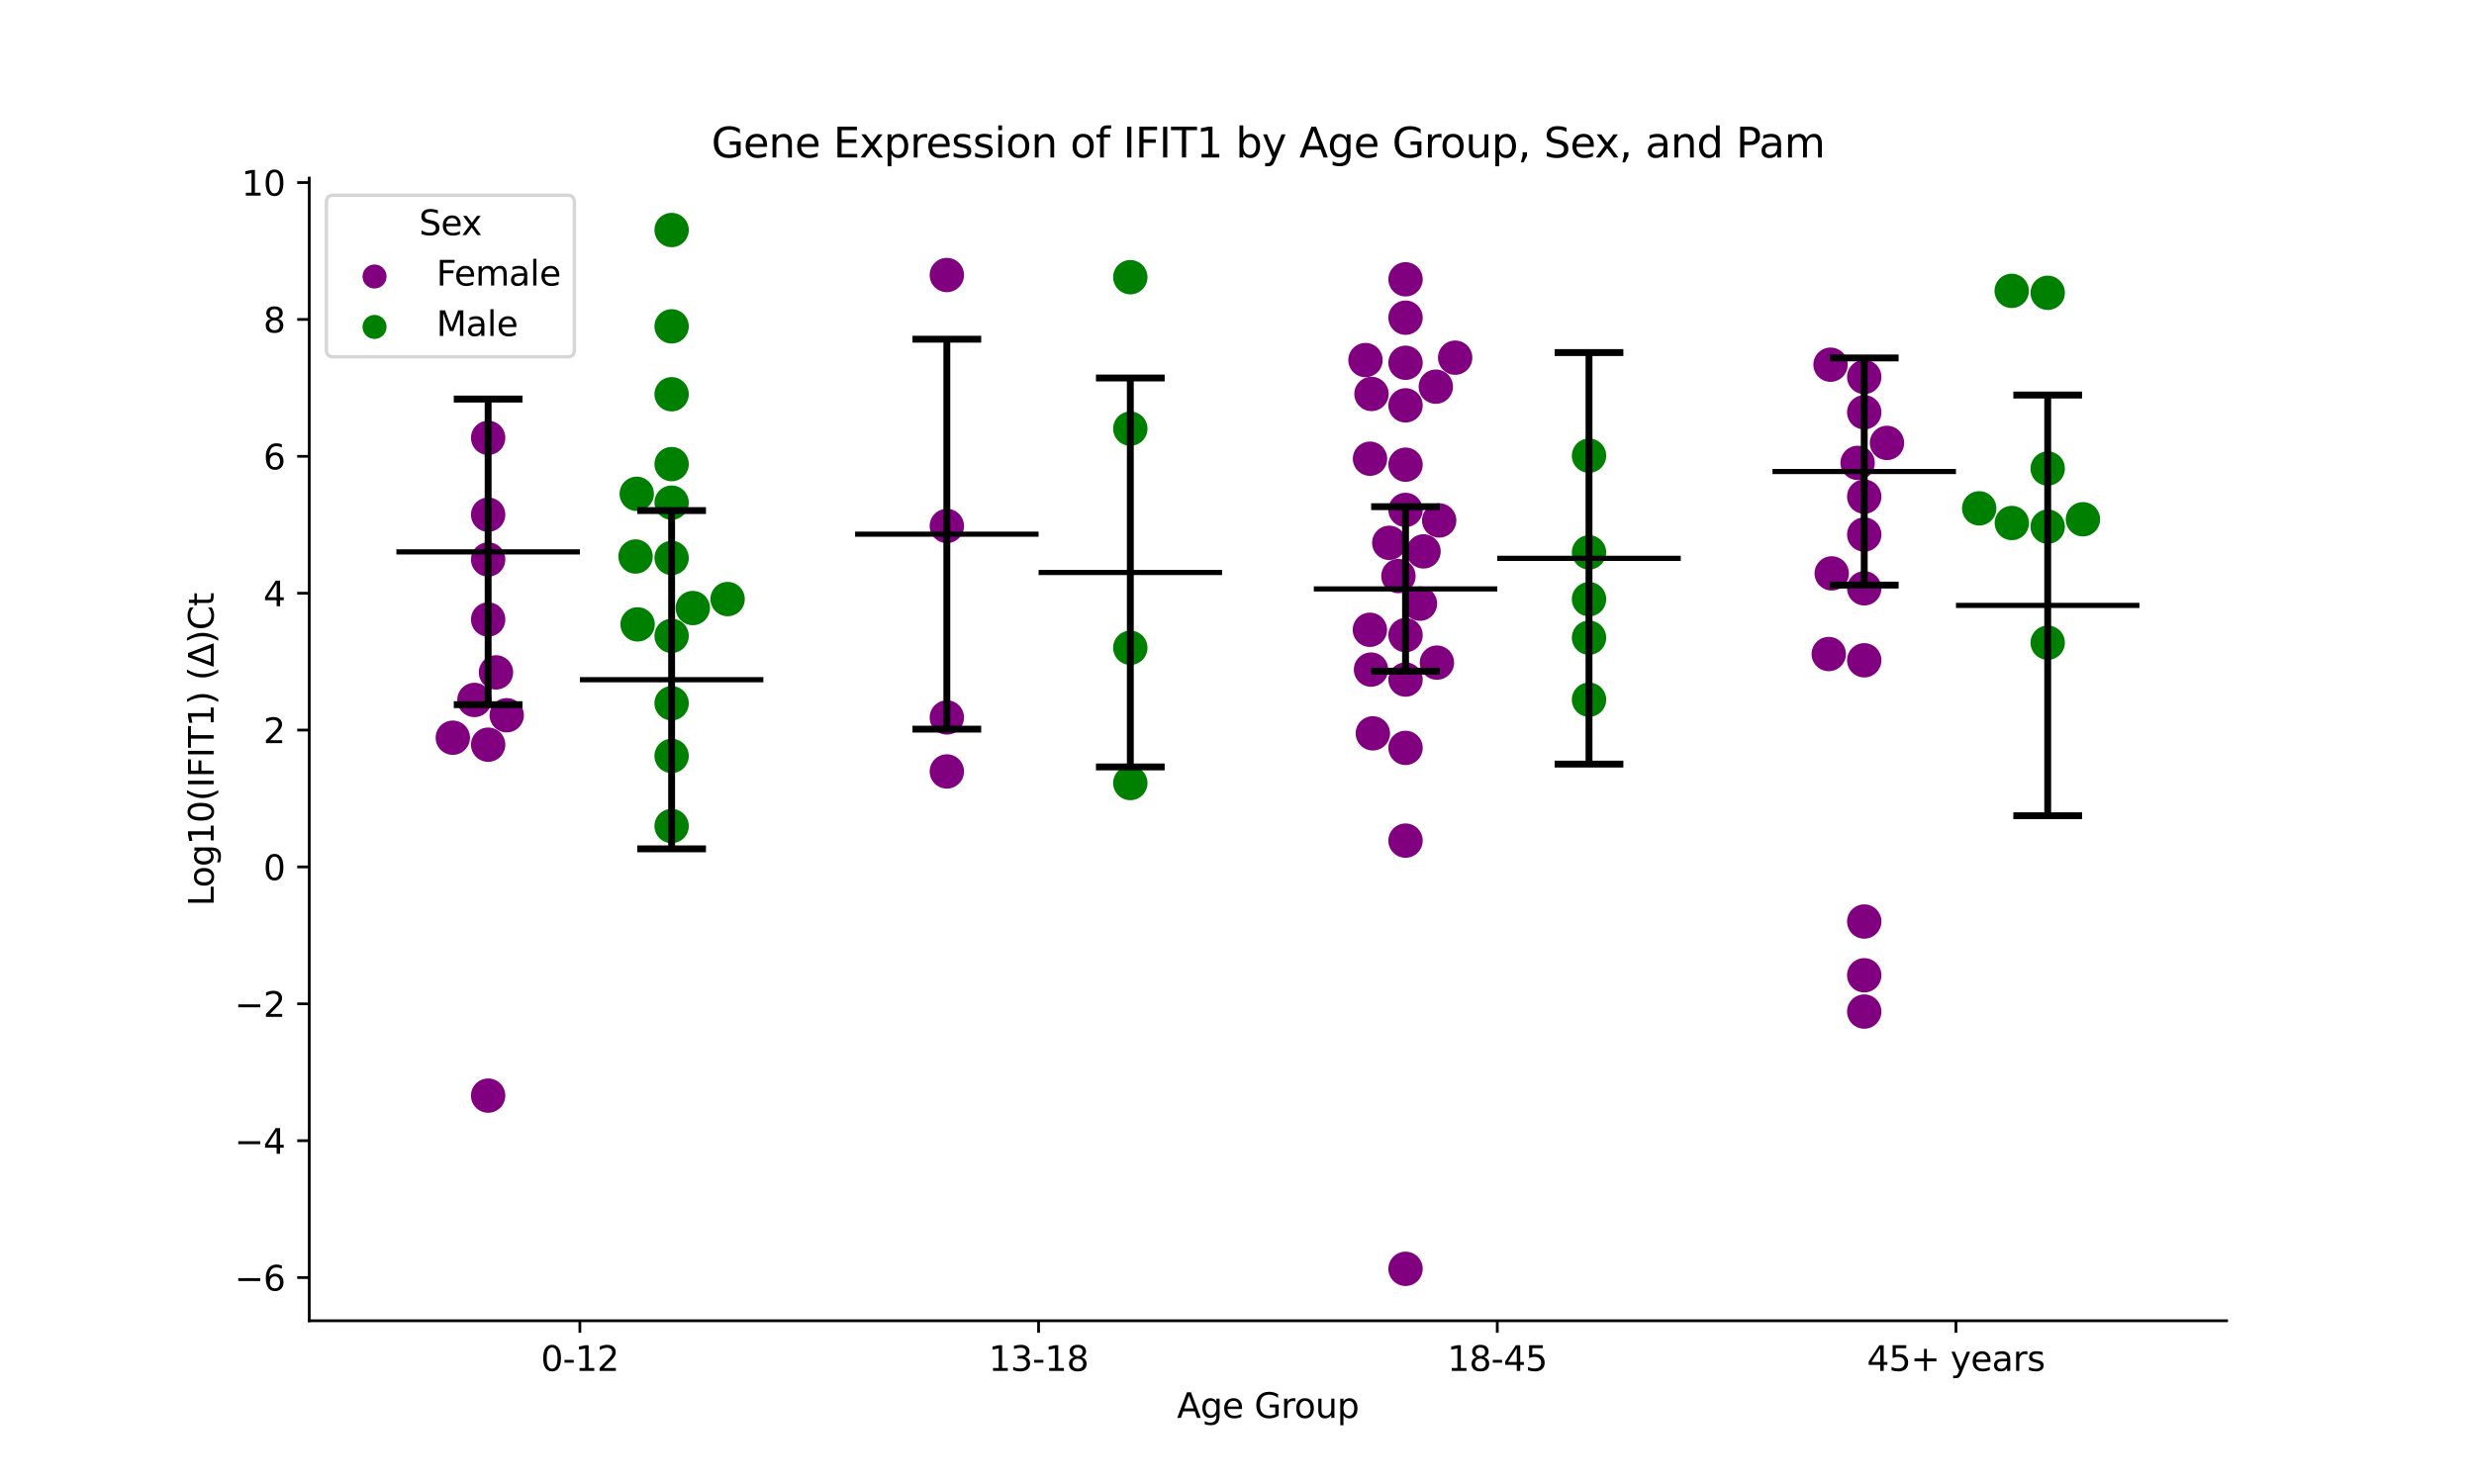<?xml version="1.0" encoding="utf-8" standalone="no"?>
<!DOCTYPE svg PUBLIC "-//W3C//DTD SVG 1.1//EN"
  "http://www.w3.org/Graphics/SVG/1.1/DTD/svg11.dtd">
<svg xmlns:xlink="http://www.w3.org/1999/xlink" width="720pt" height="432pt" viewBox="0 0 720 432" xmlns="http://www.w3.org/2000/svg" version="1.1">
 <defs>
  <style type="text/css">*{stroke-linejoin: round; stroke-linecap: butt}</style>
 </defs>
 <g id="figure_1">
  <g id="patch_1">
   <path d="M 0 432 
L 720 432 
L 720 0 
L 0 0 
z
" style="fill: #ffffff"/>
  </g>
  <g id="axes_1">
   <g id="patch_2">
    <path d="M 90 384.48 
L 648 384.48 
L 648 51.84 
L 90 51.84 
z
" style="fill: #ffffff"/>
   </g>
   <g id="PathCollection_1">
    <defs>
     <path id="C0_0_d82f62aef6" d="M 0 5 
C 1.326 5 2.598 4.473 3.536 3.536 
C 4.473 2.598 5 1.326 5 -0 
C 5 -1.326 4.473 -2.598 3.536 -3.536 
C 2.598 -4.473 1.326 -5 0 -5 
C -1.326 -5 -2.598 -4.473 -3.536 -3.536 
C -4.473 -2.598 -5 -1.326 -5 0 
C -5 1.326 -4.473 2.598 -3.536 3.536 
C -2.598 4.473 -1.326 5 0 5 
z
"/>
    </defs>
    <g clip-path="url(#pa6a9f72891)">
     <use xlink:href="#C0_0_d82f62aef6" x="142.062" y="127.456" style="fill: #800080"/>
    </g>
    <g clip-path="url(#pa6a9f72891)">
     <use xlink:href="#C0_0_d82f62aef6" x="131.781" y="214.752" style="fill: #800080"/>
    </g>
    <g clip-path="url(#pa6a9f72891)">
     <use xlink:href="#C0_0_d82f62aef6" x="142.062" y="180.332" style="fill: #800080"/>
    </g>
    <g clip-path="url(#pa6a9f72891)">
     <use xlink:href="#C0_0_d82f62aef6" x="142.062" y="318.943" style="fill: #800080"/>
    </g>
    <g clip-path="url(#pa6a9f72891)">
     <use xlink:href="#C0_0_d82f62aef6" x="144.337" y="195.734" style="fill: #800080"/>
    </g>
    <g clip-path="url(#pa6a9f72891)">
     <use xlink:href="#C0_0_d82f62aef6" x="147.472" y="208.213" style="fill: #800080"/>
    </g>
    <g clip-path="url(#pa6a9f72891)">
     <use xlink:href="#C0_0_d82f62aef6" x="142.062" y="162.865" style="fill: #800080"/>
    </g>
    <g clip-path="url(#pa6a9f72891)">
     <use xlink:href="#C0_0_d82f62aef6" x="138.071" y="203.758" style="fill: #800080"/>
    </g>
    <g clip-path="url(#pa6a9f72891)">
     <use xlink:href="#C0_0_d82f62aef6" x="142.062" y="149.825" style="fill: #800080"/>
    </g>
    <g clip-path="url(#pa6a9f72891)">
     <use xlink:href="#C0_0_d82f62aef6" x="142.062" y="216.784" style="fill: #800080"/>
    </g>
   </g>
   <g id="PathCollection_2">
    <defs>
     <path id="C1_0_85ef6a4a26" d="M 0 5 
C 1.326 5 2.598 4.473 3.536 3.536 
C 4.473 2.598 5 1.326 5 -0 
C 5 -1.326 4.473 -2.598 3.536 -3.536 
C 2.598 -4.473 1.326 -5 0 -5 
C -1.326 -5 -2.598 -4.473 -3.536 -3.536 
C -4.473 -2.598 -5 -1.326 -5 0 
C -5 1.326 -4.473 2.598 -3.536 3.536 
C -2.598 4.473 -1.326 5 0 5 
z
"/>
    </defs>
    <g clip-path="url(#pa6a9f72891)">
     <use xlink:href="#C1_0_85ef6a4a26" x="195.459" y="66.96" style="fill: #008000"/>
    </g>
    <g clip-path="url(#pa6a9f72891)">
     <use xlink:href="#C1_0_85ef6a4a26" x="201.624" y="177.006" style="fill: #008000"/>
    </g>
    <g clip-path="url(#pa6a9f72891)">
     <use xlink:href="#C1_0_85ef6a4a26" x="195.459" y="114.768" style="fill: #008000"/>
    </g>
    <g clip-path="url(#pa6a9f72891)">
     <use xlink:href="#C1_0_85ef6a4a26" x="185.311" y="143.754" style="fill: #008000"/>
    </g>
    <g clip-path="url(#pa6a9f72891)">
     <use xlink:href="#C1_0_85ef6a4a26" x="195.459" y="185.101" style="fill: #008000"/>
    </g>
    <g clip-path="url(#pa6a9f72891)">
     <use xlink:href="#C1_0_85ef6a4a26" x="184.968" y="162.005" style="fill: #008000"/>
    </g>
    <g clip-path="url(#pa6a9f72891)">
     <use xlink:href="#C1_0_85ef6a4a26" x="195.459" y="135.103" style="fill: #008000"/>
    </g>
    <g clip-path="url(#pa6a9f72891)">
     <use xlink:href="#C1_0_85ef6a4a26" x="195.459" y="162.419" style="fill: #008000"/>
    </g>
    <g clip-path="url(#pa6a9f72891)">
     <use xlink:href="#C1_0_85ef6a4a26" x="195.459" y="146.321" style="fill: #008000"/>
    </g>
    <g clip-path="url(#pa6a9f72891)">
     <use xlink:href="#C1_0_85ef6a4a26" x="195.459" y="204.717" style="fill: #008000"/>
    </g>
    <g clip-path="url(#pa6a9f72891)">
     <use xlink:href="#C1_0_85ef6a4a26" x="211.758" y="174.391" style="fill: #008000"/>
    </g>
    <g clip-path="url(#pa6a9f72891)">
     <use xlink:href="#C1_0_85ef6a4a26" x="195.459" y="240.46" style="fill: #008000"/>
    </g>
    <g clip-path="url(#pa6a9f72891)">
     <use xlink:href="#C1_0_85ef6a4a26" x="185.563" y="181.76" style="fill: #008000"/>
    </g>
    <g clip-path="url(#pa6a9f72891)">
     <use xlink:href="#C1_0_85ef6a4a26" x="195.459" y="220.057" style="fill: #008000"/>
    </g>
    <g clip-path="url(#pa6a9f72891)">
     <use xlink:href="#C1_0_85ef6a4a26" x="195.459" y="95.001" style="fill: #008000"/>
    </g>
   </g>
   <g id="PathCollection_3">
    <defs>
     <path id="C2_0_a11e24d578" d="M 0 5 
C 1.326 5 2.598 4.473 3.536 3.536 
C 4.473 2.598 5 1.326 5 -0 
C 5 -1.326 4.473 -2.598 3.536 -3.536 
C 2.598 -4.473 1.326 -5 0 -5 
C -1.326 -5 -2.598 -4.473 -3.536 -3.536 
C -4.473 -2.598 -5 -1.326 -5 0 
C -5 1.326 -4.473 2.598 -3.536 3.536 
C -2.598 4.473 -1.326 5 0 5 
z
"/>
    </defs>
    <g clip-path="url(#pa6a9f72891)">
     <use xlink:href="#C2_0_a11e24d578" x="275.555" y="208.856" style="fill: #800080"/>
    </g>
    <g clip-path="url(#pa6a9f72891)">
     <use xlink:href="#C2_0_a11e24d578" x="275.555" y="153.112" style="fill: #800080"/>
    </g>
    <g clip-path="url(#pa6a9f72891)">
     <use xlink:href="#C2_0_a11e24d578" x="275.555" y="80.06" style="fill: #800080"/>
    </g>
    <g clip-path="url(#pa6a9f72891)">
     <use xlink:href="#C2_0_a11e24d578" x="275.555" y="224.577" style="fill: #800080"/>
    </g>
   </g>
   <g id="PathCollection_4">
    <defs>
     <path id="C3_0_d2cf5f87f7" d="M 0 5 
C 1.326 5 2.598 4.473 3.536 3.536 
C 4.473 2.598 5 1.326 5 -0 
C 5 -1.326 4.473 -2.598 3.536 -3.536 
C 2.598 -4.473 1.326 -5 0 -5 
C -1.326 -5 -2.598 -4.473 -3.536 -3.536 
C -4.473 -2.598 -5 -1.326 -5 0 
C -5 1.326 -4.473 2.598 -3.536 3.536 
C -2.598 4.473 -1.326 5 0 5 
z
"/>
    </defs>
    <g clip-path="url(#pa6a9f72891)">
     <use xlink:href="#C3_0_d2cf5f87f7" x="328.952" y="188.569" style="fill: #008000"/>
    </g>
    <g clip-path="url(#pa6a9f72891)">
     <use xlink:href="#C3_0_d2cf5f87f7" x="328.952" y="227.95" style="fill: #008000"/>
    </g>
    <g clip-path="url(#pa6a9f72891)">
     <use xlink:href="#C3_0_d2cf5f87f7" x="328.952" y="80.693" style="fill: #008000"/>
    </g>
    <g clip-path="url(#pa6a9f72891)">
     <use xlink:href="#C3_0_d2cf5f87f7" x="328.952" y="124.786" style="fill: #008000"/>
    </g>
   </g>
   <g id="PathCollection_5">
    <defs>
     <path id="C4_0_18b1852be4" d="M 0 5 
C 1.326 5 2.598 4.473 3.536 3.536 
C 4.473 2.598 5 1.326 5 -0 
C 5 -1.326 4.473 -2.598 3.536 -3.536 
C 2.598 -4.473 1.326 -5 0 -5 
C -1.326 -5 -2.598 -4.473 -3.536 -3.536 
C -4.473 -2.598 -5 -1.326 -5 0 
C -5 1.326 -4.473 2.598 -3.536 3.536 
C -2.598 4.473 -1.326 5 0 5 
z
"/>
    </defs>
    <g clip-path="url(#pa6a9f72891)">
     <use xlink:href="#C4_0_18b1852be4" x="399.143" y="114.681" style="fill: #800080"/>
    </g>
    <g clip-path="url(#pa6a9f72891)">
     <use xlink:href="#C4_0_18b1852be4" x="409.048" y="148.444" style="fill: #800080"/>
    </g>
    <g clip-path="url(#pa6a9f72891)">
     <use xlink:href="#C4_0_18b1852be4" x="398.675" y="183.334" style="fill: #800080"/>
    </g>
    <g clip-path="url(#pa6a9f72891)">
     <use xlink:href="#C4_0_18b1852be4" x="417.861" y="112.565" style="fill: #800080"/>
    </g>
    <g clip-path="url(#pa6a9f72891)">
     <use xlink:href="#C4_0_18b1852be4" x="423.49" y="104.124" style="fill: #800080"/>
    </g>
    <g clip-path="url(#pa6a9f72891)">
     <use xlink:href="#C4_0_18b1852be4" x="398.709" y="133.532" style="fill: #800080"/>
    </g>
    <g clip-path="url(#pa6a9f72891)">
     <use xlink:href="#C4_0_18b1852be4" x="406.979" y="167.695" style="fill: #800080"/>
    </g>
    <g clip-path="url(#pa6a9f72891)">
     <use xlink:href="#C4_0_18b1852be4" x="397.388" y="104.821" style="fill: #800080"/>
    </g>
    <g clip-path="url(#pa6a9f72891)">
     <use xlink:href="#C4_0_18b1852be4" x="409.048" y="81.308" style="fill: #800080"/>
    </g>
    <g clip-path="url(#pa6a9f72891)">
     <use xlink:href="#C4_0_18b1852be4" x="409.048" y="197.825" style="fill: #800080"/>
    </g>
    <g clip-path="url(#pa6a9f72891)">
     <use xlink:href="#C4_0_18b1852be4" x="399.532" y="213.485" style="fill: #800080"/>
    </g>
    <g clip-path="url(#pa6a9f72891)">
     <use xlink:href="#C4_0_18b1852be4" x="414.286" y="160.514" style="fill: #800080"/>
    </g>
    <g clip-path="url(#pa6a9f72891)">
     <use xlink:href="#C4_0_18b1852be4" x="409.048" y="118.001" style="fill: #800080"/>
    </g>
    <g clip-path="url(#pa6a9f72891)">
     <use xlink:href="#C4_0_18b1852be4" x="409.048" y="217.713" style="fill: #800080"/>
    </g>
    <g clip-path="url(#pa6a9f72891)">
     <use xlink:href="#C4_0_18b1852be4" x="409.048" y="184.888" style="fill: #800080"/>
    </g>
    <g clip-path="url(#pa6a9f72891)">
     <use xlink:href="#C4_0_18b1852be4" x="418.839" y="151.503" style="fill: #800080"/>
    </g>
    <g clip-path="url(#pa6a9f72891)">
     <use xlink:href="#C4_0_18b1852be4" x="413.243" y="175.721" style="fill: #800080"/>
    </g>
    <g clip-path="url(#pa6a9f72891)">
     <use xlink:href="#C4_0_18b1852be4" x="409.048" y="135.276" style="fill: #800080"/>
    </g>
    <g clip-path="url(#pa6a9f72891)">
     <use xlink:href="#C4_0_18b1852be4" x="409.048" y="105.605" style="fill: #800080"/>
    </g>
    <g clip-path="url(#pa6a9f72891)">
     <use xlink:href="#C4_0_18b1852be4" x="404.313" y="158.023" style="fill: #800080"/>
    </g>
    <g clip-path="url(#pa6a9f72891)">
     <use xlink:href="#C4_0_18b1852be4" x="399.001" y="194.921" style="fill: #800080"/>
    </g>
    <g clip-path="url(#pa6a9f72891)">
     <use xlink:href="#C4_0_18b1852be4" x="409.048" y="369.36" style="fill: #800080"/>
    </g>
    <g clip-path="url(#pa6a9f72891)">
     <use xlink:href="#C4_0_18b1852be4" x="418.184" y="192.897" style="fill: #800080"/>
    </g>
    <g clip-path="url(#pa6a9f72891)">
     <use xlink:href="#C4_0_18b1852be4" x="409.048" y="92.481" style="fill: #800080"/>
    </g>
    <g clip-path="url(#pa6a9f72891)">
     <use xlink:href="#C4_0_18b1852be4" x="409.048" y="244.711" style="fill: #800080"/>
    </g>
   </g>
   <g id="PathCollection_6">
    <defs>
     <path id="C5_0_0d46653deb" d="M 0 5 
C 1.326 5 2.598 4.473 3.536 3.536 
C 4.473 2.598 5 1.326 5 -0 
C 5 -1.326 4.473 -2.598 3.536 -3.536 
C 2.598 -4.473 1.326 -5 0 -5 
C -1.326 -5 -2.598 -4.473 -3.536 -3.536 
C -4.473 -2.598 -5 -1.326 -5 0 
C -5 1.326 -4.473 2.598 -3.536 3.536 
C -2.598 4.473 -1.326 5 0 5 
z
"/>
    </defs>
    <g clip-path="url(#pa6a9f72891)">
     <use xlink:href="#C5_0_0d46653deb" x="462.445" y="160.801" style="fill: #008000"/>
    </g>
    <g clip-path="url(#pa6a9f72891)">
     <use xlink:href="#C5_0_0d46653deb" x="462.445" y="203.683" style="fill: #008000"/>
    </g>
    <g clip-path="url(#pa6a9f72891)">
     <use xlink:href="#C5_0_0d46653deb" x="462.445" y="132.653" style="fill: #008000"/>
    </g>
    <g clip-path="url(#pa6a9f72891)">
     <use xlink:href="#C5_0_0d46653deb" x="462.445" y="174.43" style="fill: #008000"/>
    </g>
    <g clip-path="url(#pa6a9f72891)">
     <use xlink:href="#C5_0_0d46653deb" x="462.445" y="185.64" style="fill: #008000"/>
    </g>
   </g>
   <g id="PathCollection_7">
    <defs>
     <path id="C6_0_744514c505" d="M 0 5 
C 1.326 5 2.598 4.473 3.536 3.536 
C 4.473 2.598 5 1.326 5 -0 
C 5 -1.326 4.473 -2.598 3.536 -3.536 
C 2.598 -4.473 1.326 -5 0 -5 
C -1.326 -5 -2.598 -4.473 -3.536 -3.536 
C -4.473 -2.598 -5 -1.326 -5 0 
C -5 1.326 -4.473 2.598 -3.536 3.536 
C -2.598 4.473 -1.326 5 0 5 
z
"/>
    </defs>
    <g clip-path="url(#pa6a9f72891)">
     <use xlink:href="#C6_0_744514c505" x="532.735" y="106.163" style="fill: #800080"/>
    </g>
    <g clip-path="url(#pa6a9f72891)">
     <use xlink:href="#C6_0_744514c505" x="542.541" y="120.021" style="fill: #800080"/>
    </g>
    <g clip-path="url(#pa6a9f72891)">
     <use xlink:href="#C6_0_744514c505" x="533.081" y="166.92" style="fill: #800080"/>
    </g>
    <g clip-path="url(#pa6a9f72891)">
     <use xlink:href="#C6_0_744514c505" x="542.541" y="144.581" style="fill: #800080"/>
    </g>
    <g clip-path="url(#pa6a9f72891)">
     <use xlink:href="#C6_0_744514c505" x="542.541" y="109.738" style="fill: #800080"/>
    </g>
    <g clip-path="url(#pa6a9f72891)">
     <use xlink:href="#C6_0_744514c505" x="540.617" y="134.751" style="fill: #800080"/>
    </g>
    <g clip-path="url(#pa6a9f72891)">
     <use xlink:href="#C6_0_744514c505" x="532.216" y="190.394" style="fill: #800080"/>
    </g>
    <g clip-path="url(#pa6a9f72891)">
     <use xlink:href="#C6_0_744514c505" x="549.16" y="128.936" style="fill: #800080"/>
    </g>
    <g clip-path="url(#pa6a9f72891)">
     <use xlink:href="#C6_0_744514c505" x="542.541" y="192.214" style="fill: #800080"/>
    </g>
    <g clip-path="url(#pa6a9f72891)">
     <use xlink:href="#C6_0_744514c505" x="542.541" y="171.259" style="fill: #800080"/>
    </g>
    <g clip-path="url(#pa6a9f72891)">
     <use xlink:href="#C6_0_744514c505" x="542.541" y="283.909" style="fill: #800080"/>
    </g>
    <g clip-path="url(#pa6a9f72891)">
     <use xlink:href="#C6_0_744514c505" x="542.541" y="155.608" style="fill: #800080"/>
    </g>
    <g clip-path="url(#pa6a9f72891)">
     <use xlink:href="#C6_0_744514c505" x="542.541" y="294.476" style="fill: #800080"/>
    </g>
    <g clip-path="url(#pa6a9f72891)">
     <use xlink:href="#C6_0_744514c505" x="542.541" y="268.262" style="fill: #800080"/>
    </g>
   </g>
   <g id="PathCollection_8">
    <defs>
     <path id="C7_0_7cc0dfd115" d="M 0 5 
C 1.326 5 2.598 4.473 3.536 3.536 
C 4.473 2.598 5 1.326 5 -0 
C 5 -1.326 4.473 -2.598 3.536 -3.536 
C 2.598 -4.473 1.326 -5 0 -5 
C -1.326 -5 -2.598 -4.473 -3.536 -3.536 
C -4.473 -2.598 -5 -1.326 -5 0 
C -5 1.326 -4.473 2.598 -3.536 3.536 
C -2.598 4.473 -1.326 5 0 5 
z
"/>
    </defs>
    <g clip-path="url(#pa6a9f72891)">
     <use xlink:href="#C7_0_7cc0dfd115" x="595.938" y="85.237" style="fill: #008000"/>
    </g>
    <g clip-path="url(#pa6a9f72891)">
     <use xlink:href="#C7_0_7cc0dfd115" x="595.938" y="136.393" style="fill: #008000"/>
    </g>
    <g clip-path="url(#pa6a9f72891)">
     <use xlink:href="#C7_0_7cc0dfd115" x="606.19" y="151.159" style="fill: #008000"/>
    </g>
    <g clip-path="url(#pa6a9f72891)">
     <use xlink:href="#C7_0_7cc0dfd115" x="576" y="147.984" style="fill: #008000"/>
    </g>
    <g clip-path="url(#pa6a9f72891)">
     <use xlink:href="#C7_0_7cc0dfd115" x="585.455" y="84.669" style="fill: #008000"/>
    </g>
    <g clip-path="url(#pa6a9f72891)">
     <use xlink:href="#C7_0_7cc0dfd115" x="585.498" y="152.248" style="fill: #008000"/>
    </g>
    <g clip-path="url(#pa6a9f72891)">
     <use xlink:href="#C7_0_7cc0dfd115" x="595.938" y="187.094" style="fill: #008000"/>
    </g>
    <g clip-path="url(#pa6a9f72891)">
     <use xlink:href="#C7_0_7cc0dfd115" x="595.938" y="153.317" style="fill: #008000"/>
    </g>
   </g>
   <g id="PathCollection_9"/>
   <g id="PathCollection_10"/>
   <g id="matplotlib.axis_1">
    <g id="xtick_1">
     <g id="line2d_1">
      <defs>
       <path id="m5129e178cd" d="M 0 0 
L 0 3.5 
" style="stroke: #000000; stroke-width: 0.8"/>
      </defs>
      <g>
       <use xlink:href="#m5129e178cd" x="168.761" y="384.48" style="stroke: #000000; stroke-width: 0.8"/>
      </g>
     </g>
     <g id="text_1">
      <!-- 0-12 -->
      <g transform="translate(157.413 399.078) scale(0.1 -0.1)">
       <defs>
        <path id="DejaVuSans-30" d="M 2034 4250 
Q 1547 4250 1301 3770 
Q 1056 3291 1056 2328 
Q 1056 1369 1301 889 
Q 1547 409 2034 409 
Q 2525 409 2770 889 
Q 3016 1369 3016 2328 
Q 3016 3291 2770 3770 
Q 2525 4250 2034 4250 
z
M 2034 4750 
Q 2819 4750 3233 4129 
Q 3647 3509 3647 2328 
Q 3647 1150 3233 529 
Q 2819 -91 2034 -91 
Q 1250 -91 836 529 
Q 422 1150 422 2328 
Q 422 3509 836 4129 
Q 1250 4750 2034 4750 
z
" transform="scale(0.016)"/>
        <path id="DejaVuSans-2d" d="M 313 2009 
L 1997 2009 
L 1997 1497 
L 313 1497 
L 313 2009 
z
" transform="scale(0.016)"/>
        <path id="DejaVuSans-31" d="M 794 531 
L 1825 531 
L 1825 4091 
L 703 3866 
L 703 4441 
L 1819 4666 
L 2450 4666 
L 2450 531 
L 3481 531 
L 3481 0 
L 794 0 
L 794 531 
z
" transform="scale(0.016)"/>
        <path id="DejaVuSans-32" d="M 1228 531 
L 3431 531 
L 3431 0 
L 469 0 
L 469 531 
Q 828 903 1448 1529 
Q 2069 2156 2228 2338 
Q 2531 2678 2651 2914 
Q 2772 3150 2772 3378 
Q 2772 3750 2511 3984 
Q 2250 4219 1831 4219 
Q 1534 4219 1204 4116 
Q 875 4013 500 3803 
L 500 4441 
Q 881 4594 1212 4672 
Q 1544 4750 1819 4750 
Q 2544 4750 2975 4387 
Q 3406 4025 3406 3419 
Q 3406 3131 3298 2873 
Q 3191 2616 2906 2266 
Q 2828 2175 2409 1742 
Q 1991 1309 1228 531 
z
" transform="scale(0.016)"/>
       </defs>
       <use xlink:href="#DejaVuSans-30"/>
       <use xlink:href="#DejaVuSans-2d" x="63.623"/>
       <use xlink:href="#DejaVuSans-31" x="99.707"/>
       <use xlink:href="#DejaVuSans-32" x="163.33"/>
      </g>
     </g>
    </g>
    <g id="xtick_2">
     <g id="line2d_2">
      <g>
       <use xlink:href="#m5129e178cd" x="302.254" y="384.48" style="stroke: #000000; stroke-width: 0.8"/>
      </g>
     </g>
     <g id="text_2">
      <!-- 13-18 -->
      <g transform="translate(287.725 399.078) scale(0.1 -0.1)">
       <defs>
        <path id="DejaVuSans-33" d="M 2597 2516 
Q 3050 2419 3304 2112 
Q 3559 1806 3559 1356 
Q 3559 666 3084 287 
Q 2609 -91 1734 -91 
Q 1441 -91 1130 -33 
Q 819 25 488 141 
L 488 750 
Q 750 597 1062 519 
Q 1375 441 1716 441 
Q 2309 441 2620 675 
Q 2931 909 2931 1356 
Q 2931 1769 2642 2001 
Q 2353 2234 1838 2234 
L 1294 2234 
L 1294 2753 
L 1863 2753 
Q 2328 2753 2575 2939 
Q 2822 3125 2822 3475 
Q 2822 3834 2567 4026 
Q 2313 4219 1838 4219 
Q 1578 4219 1281 4162 
Q 984 4106 628 3988 
L 628 4550 
Q 988 4650 1302 4700 
Q 1616 4750 1894 4750 
Q 2613 4750 3031 4423 
Q 3450 4097 3450 3541 
Q 3450 3153 3228 2886 
Q 3006 2619 2597 2516 
z
" transform="scale(0.016)"/>
        <path id="DejaVuSans-38" d="M 2034 2216 
Q 1584 2216 1326 1975 
Q 1069 1734 1069 1313 
Q 1069 891 1326 650 
Q 1584 409 2034 409 
Q 2484 409 2743 651 
Q 3003 894 3003 1313 
Q 3003 1734 2745 1975 
Q 2488 2216 2034 2216 
z
M 1403 2484 
Q 997 2584 770 2862 
Q 544 3141 544 3541 
Q 544 4100 942 4425 
Q 1341 4750 2034 4750 
Q 2731 4750 3128 4425 
Q 3525 4100 3525 3541 
Q 3525 3141 3298 2862 
Q 3072 2584 2669 2484 
Q 3125 2378 3379 2068 
Q 3634 1759 3634 1313 
Q 3634 634 3220 271 
Q 2806 -91 2034 -91 
Q 1263 -91 848 271 
Q 434 634 434 1313 
Q 434 1759 690 2068 
Q 947 2378 1403 2484 
z
M 1172 3481 
Q 1172 3119 1398 2916 
Q 1625 2713 2034 2713 
Q 2441 2713 2670 2916 
Q 2900 3119 2900 3481 
Q 2900 3844 2670 4047 
Q 2441 4250 2034 4250 
Q 1625 4250 1398 4047 
Q 1172 3844 1172 3481 
z
" transform="scale(0.016)"/>
       </defs>
       <use xlink:href="#DejaVuSans-31"/>
       <use xlink:href="#DejaVuSans-33" x="63.623"/>
       <use xlink:href="#DejaVuSans-2d" x="127.246"/>
       <use xlink:href="#DejaVuSans-31" x="163.33"/>
       <use xlink:href="#DejaVuSans-38" x="226.953"/>
      </g>
     </g>
    </g>
    <g id="xtick_3">
     <g id="line2d_3">
      <g>
       <use xlink:href="#m5129e178cd" x="435.746" y="384.48" style="stroke: #000000; stroke-width: 0.8"/>
      </g>
     </g>
     <g id="text_3">
      <!-- 18-45 -->
      <g transform="translate(421.218 399.078) scale(0.1 -0.1)">
       <defs>
        <path id="DejaVuSans-34" d="M 2419 4116 
L 825 1625 
L 2419 1625 
L 2419 4116 
z
M 2253 4666 
L 3047 4666 
L 3047 1625 
L 3713 1625 
L 3713 1100 
L 3047 1100 
L 3047 0 
L 2419 0 
L 2419 1100 
L 313 1100 
L 313 1709 
L 2253 4666 
z
" transform="scale(0.016)"/>
        <path id="DejaVuSans-35" d="M 691 4666 
L 3169 4666 
L 3169 4134 
L 1269 4134 
L 1269 2991 
Q 1406 3038 1543 3061 
Q 1681 3084 1819 3084 
Q 2600 3084 3056 2656 
Q 3513 2228 3513 1497 
Q 3513 744 3044 326 
Q 2575 -91 1722 -91 
Q 1428 -91 1123 -41 
Q 819 9 494 109 
L 494 744 
Q 775 591 1075 516 
Q 1375 441 1709 441 
Q 2250 441 2565 725 
Q 2881 1009 2881 1497 
Q 2881 1984 2565 2268 
Q 2250 2553 1709 2553 
Q 1456 2553 1204 2497 
Q 953 2441 691 2322 
L 691 4666 
z
" transform="scale(0.016)"/>
       </defs>
       <use xlink:href="#DejaVuSans-31"/>
       <use xlink:href="#DejaVuSans-38" x="63.623"/>
       <use xlink:href="#DejaVuSans-2d" x="127.246"/>
       <use xlink:href="#DejaVuSans-34" x="163.33"/>
       <use xlink:href="#DejaVuSans-35" x="226.953"/>
      </g>
     </g>
    </g>
    <g id="xtick_4">
     <g id="line2d_4">
      <g>
       <use xlink:href="#m5129e178cd" x="569.239" y="384.48" style="stroke: #000000; stroke-width: 0.8"/>
      </g>
     </g>
     <g id="text_4">
      <!-- 45+ years -->
      <g transform="translate(543.338 399.078) scale(0.1 -0.1)">
       <defs>
        <path id="DejaVuSans-2b" d="M 2944 4013 
L 2944 2272 
L 4684 2272 
L 4684 1741 
L 2944 1741 
L 2944 0 
L 2419 0 
L 2419 1741 
L 678 1741 
L 678 2272 
L 2419 2272 
L 2419 4013 
L 2944 4013 
z
" transform="scale(0.016)"/>
        <path id="DejaVuSans-20" transform="scale(0.016)"/>
        <path id="DejaVuSans-79" d="M 2059 -325 
Q 1816 -950 1584 -1140 
Q 1353 -1331 966 -1331 
L 506 -1331 
L 506 -850 
L 844 -850 
Q 1081 -850 1212 -737 
Q 1344 -625 1503 -206 
L 1606 56 
L 191 3500 
L 800 3500 
L 1894 763 
L 2988 3500 
L 3597 3500 
L 2059 -325 
z
" transform="scale(0.016)"/>
        <path id="DejaVuSans-65" d="M 3597 1894 
L 3597 1613 
L 953 1613 
Q 991 1019 1311 708 
Q 1631 397 2203 397 
Q 2534 397 2845 478 
Q 3156 559 3463 722 
L 3463 178 
Q 3153 47 2828 -22 
Q 2503 -91 2169 -91 
Q 1331 -91 842 396 
Q 353 884 353 1716 
Q 353 2575 817 3079 
Q 1281 3584 2069 3584 
Q 2775 3584 3186 3129 
Q 3597 2675 3597 1894 
z
M 3022 2063 
Q 3016 2534 2758 2815 
Q 2500 3097 2075 3097 
Q 1594 3097 1305 2825 
Q 1016 2553 972 2059 
L 3022 2063 
z
" transform="scale(0.016)"/>
        <path id="DejaVuSans-61" d="M 2194 1759 
Q 1497 1759 1228 1600 
Q 959 1441 959 1056 
Q 959 750 1161 570 
Q 1363 391 1709 391 
Q 2188 391 2477 730 
Q 2766 1069 2766 1631 
L 2766 1759 
L 2194 1759 
z
M 3341 1997 
L 3341 0 
L 2766 0 
L 2766 531 
Q 2569 213 2275 61 
Q 1981 -91 1556 -91 
Q 1019 -91 701 211 
Q 384 513 384 1019 
Q 384 1609 779 1909 
Q 1175 2209 1959 2209 
L 2766 2209 
L 2766 2266 
Q 2766 2663 2505 2880 
Q 2244 3097 1772 3097 
Q 1472 3097 1187 3025 
Q 903 2953 641 2809 
L 641 3341 
Q 956 3463 1253 3523 
Q 1550 3584 1831 3584 
Q 2591 3584 2966 3190 
Q 3341 2797 3341 1997 
z
" transform="scale(0.016)"/>
        <path id="DejaVuSans-72" d="M 2631 2963 
Q 2534 3019 2420 3045 
Q 2306 3072 2169 3072 
Q 1681 3072 1420 2755 
Q 1159 2438 1159 1844 
L 1159 0 
L 581 0 
L 581 3500 
L 1159 3500 
L 1159 2956 
Q 1341 3275 1631 3429 
Q 1922 3584 2338 3584 
Q 2397 3584 2469 3576 
Q 2541 3569 2628 3553 
L 2631 2963 
z
" transform="scale(0.016)"/>
        <path id="DejaVuSans-73" d="M 2834 3397 
L 2834 2853 
Q 2591 2978 2328 3040 
Q 2066 3103 1784 3103 
Q 1356 3103 1142 2972 
Q 928 2841 928 2578 
Q 928 2378 1081 2264 
Q 1234 2150 1697 2047 
L 1894 2003 
Q 2506 1872 2764 1633 
Q 3022 1394 3022 966 
Q 3022 478 2636 193 
Q 2250 -91 1575 -91 
Q 1294 -91 989 -36 
Q 684 19 347 128 
L 347 722 
Q 666 556 975 473 
Q 1284 391 1588 391 
Q 1994 391 2212 530 
Q 2431 669 2431 922 
Q 2431 1156 2273 1281 
Q 2116 1406 1581 1522 
L 1381 1569 
Q 847 1681 609 1914 
Q 372 2147 372 2553 
Q 372 3047 722 3315 
Q 1072 3584 1716 3584 
Q 2034 3584 2315 3537 
Q 2597 3491 2834 3397 
z
" transform="scale(0.016)"/>
       </defs>
       <use xlink:href="#DejaVuSans-34"/>
       <use xlink:href="#DejaVuSans-35" x="63.623"/>
       <use xlink:href="#DejaVuSans-2b" x="127.246"/>
       <use xlink:href="#DejaVuSans-20" x="211.035"/>
       <use xlink:href="#DejaVuSans-79" x="242.822"/>
       <use xlink:href="#DejaVuSans-65" x="302.002"/>
       <use xlink:href="#DejaVuSans-61" x="363.525"/>
       <use xlink:href="#DejaVuSans-72" x="424.805"/>
       <use xlink:href="#DejaVuSans-73" x="465.918"/>
      </g>
     </g>
    </g>
    <g id="text_5">
     <!-- Age Group -->
     <g transform="translate(342.52 412.757) scale(0.1 -0.1)">
      <defs>
       <path id="DejaVuSans-41" d="M 2188 4044 
L 1331 1722 
L 3047 1722 
L 2188 4044 
z
M 1831 4666 
L 2547 4666 
L 4325 0 
L 3669 0 
L 3244 1197 
L 1141 1197 
L 716 0 
L 50 0 
L 1831 4666 
z
" transform="scale(0.016)"/>
       <path id="DejaVuSans-67" d="M 2906 1791 
Q 2906 2416 2648 2759 
Q 2391 3103 1925 3103 
Q 1463 3103 1205 2759 
Q 947 2416 947 1791 
Q 947 1169 1205 825 
Q 1463 481 1925 481 
Q 2391 481 2648 825 
Q 2906 1169 2906 1791 
z
M 3481 434 
Q 3481 -459 3084 -895 
Q 2688 -1331 1869 -1331 
Q 1566 -1331 1297 -1286 
Q 1028 -1241 775 -1147 
L 775 -588 
Q 1028 -725 1275 -790 
Q 1522 -856 1778 -856 
Q 2344 -856 2625 -561 
Q 2906 -266 2906 331 
L 2906 616 
Q 2728 306 2450 153 
Q 2172 0 1784 0 
Q 1141 0 747 490 
Q 353 981 353 1791 
Q 353 2603 747 3093 
Q 1141 3584 1784 3584 
Q 2172 3584 2450 3431 
Q 2728 3278 2906 2969 
L 2906 3500 
L 3481 3500 
L 3481 434 
z
" transform="scale(0.016)"/>
       <path id="DejaVuSans-47" d="M 3809 666 
L 3809 1919 
L 2778 1919 
L 2778 2438 
L 4434 2438 
L 4434 434 
Q 4069 175 3628 42 
Q 3188 -91 2688 -91 
Q 1594 -91 976 548 
Q 359 1188 359 2328 
Q 359 3472 976 4111 
Q 1594 4750 2688 4750 
Q 3144 4750 3555 4637 
Q 3966 4525 4313 4306 
L 4313 3634 
Q 3963 3931 3569 4081 
Q 3175 4231 2741 4231 
Q 1884 4231 1454 3753 
Q 1025 3275 1025 2328 
Q 1025 1384 1454 906 
Q 1884 428 2741 428 
Q 3075 428 3337 486 
Q 3600 544 3809 666 
z
" transform="scale(0.016)"/>
       <path id="DejaVuSans-6f" d="M 1959 3097 
Q 1497 3097 1228 2736 
Q 959 2375 959 1747 
Q 959 1119 1226 758 
Q 1494 397 1959 397 
Q 2419 397 2687 759 
Q 2956 1122 2956 1747 
Q 2956 2369 2687 2733 
Q 2419 3097 1959 3097 
z
M 1959 3584 
Q 2709 3584 3137 3096 
Q 3566 2609 3566 1747 
Q 3566 888 3137 398 
Q 2709 -91 1959 -91 
Q 1206 -91 779 398 
Q 353 888 353 1747 
Q 353 2609 779 3096 
Q 1206 3584 1959 3584 
z
" transform="scale(0.016)"/>
       <path id="DejaVuSans-75" d="M 544 1381 
L 544 3500 
L 1119 3500 
L 1119 1403 
Q 1119 906 1312 657 
Q 1506 409 1894 409 
Q 2359 409 2629 706 
Q 2900 1003 2900 1516 
L 2900 3500 
L 3475 3500 
L 3475 0 
L 2900 0 
L 2900 538 
Q 2691 219 2414 64 
Q 2138 -91 1772 -91 
Q 1169 -91 856 284 
Q 544 659 544 1381 
z
M 1991 3584 
L 1991 3584 
z
" transform="scale(0.016)"/>
       <path id="DejaVuSans-70" d="M 1159 525 
L 1159 -1331 
L 581 -1331 
L 581 3500 
L 1159 3500 
L 1159 2969 
Q 1341 3281 1617 3432 
Q 1894 3584 2278 3584 
Q 2916 3584 3314 3078 
Q 3713 2572 3713 1747 
Q 3713 922 3314 415 
Q 2916 -91 2278 -91 
Q 1894 -91 1617 61 
Q 1341 213 1159 525 
z
M 3116 1747 
Q 3116 2381 2855 2742 
Q 2594 3103 2138 3103 
Q 1681 3103 1420 2742 
Q 1159 2381 1159 1747 
Q 1159 1113 1420 752 
Q 1681 391 2138 391 
Q 2594 391 2855 752 
Q 3116 1113 3116 1747 
z
" transform="scale(0.016)"/>
      </defs>
      <use xlink:href="#DejaVuSans-41"/>
      <use xlink:href="#DejaVuSans-67" x="68.408"/>
      <use xlink:href="#DejaVuSans-65" x="131.885"/>
      <use xlink:href="#DejaVuSans-20" x="193.408"/>
      <use xlink:href="#DejaVuSans-47" x="225.195"/>
      <use xlink:href="#DejaVuSans-72" x="302.686"/>
      <use xlink:href="#DejaVuSans-6f" x="341.549"/>
      <use xlink:href="#DejaVuSans-75" x="402.73"/>
      <use xlink:href="#DejaVuSans-70" x="466.109"/>
     </g>
    </g>
   </g>
   <g id="matplotlib.axis_2">
    <g id="ytick_1">
     <g id="line2d_5">
      <defs>
       <path id="m5c969b6c1b" d="M 0 0 
L -3.5 0 
" style="stroke: #000000; stroke-width: 0.8"/>
      </defs>
      <g>
       <use xlink:href="#m5c969b6c1b" x="90" y="371.905" style="stroke: #000000; stroke-width: 0.8"/>
      </g>
     </g>
     <g id="text_6">
      <!-- −6 -->
      <g transform="translate(68.258 375.704) scale(0.1 -0.1)">
       <defs>
        <path id="DejaVuSans-2212" d="M 678 2272 
L 4684 2272 
L 4684 1741 
L 678 1741 
L 678 2272 
z
" transform="scale(0.016)"/>
        <path id="DejaVuSans-36" d="M 2113 2584 
Q 1688 2584 1439 2293 
Q 1191 2003 1191 1497 
Q 1191 994 1439 701 
Q 1688 409 2113 409 
Q 2538 409 2786 701 
Q 3034 994 3034 1497 
Q 3034 2003 2786 2293 
Q 2538 2584 2113 2584 
z
M 3366 4563 
L 3366 3988 
Q 3128 4100 2886 4159 
Q 2644 4219 2406 4219 
Q 1781 4219 1451 3797 
Q 1122 3375 1075 2522 
Q 1259 2794 1537 2939 
Q 1816 3084 2150 3084 
Q 2853 3084 3261 2657 
Q 3669 2231 3669 1497 
Q 3669 778 3244 343 
Q 2819 -91 2113 -91 
Q 1303 -91 875 529 
Q 447 1150 447 2328 
Q 447 3434 972 4092 
Q 1497 4750 2381 4750 
Q 2619 4750 2861 4703 
Q 3103 4656 3366 4563 
z
" transform="scale(0.016)"/>
       </defs>
       <use xlink:href="#DejaVuSans-2212"/>
       <use xlink:href="#DejaVuSans-36" x="83.789"/>
      </g>
     </g>
    </g>
    <g id="ytick_2">
     <g id="line2d_6">
      <g>
       <use xlink:href="#m5c969b6c1b" x="90" y="332.06" style="stroke: #000000; stroke-width: 0.8"/>
      </g>
     </g>
     <g id="text_7">
      <!-- −4 -->
      <g transform="translate(68.258 335.859) scale(0.1 -0.1)">
       <use xlink:href="#DejaVuSans-2212"/>
       <use xlink:href="#DejaVuSans-34" x="83.789"/>
      </g>
     </g>
    </g>
    <g id="ytick_3">
     <g id="line2d_7">
      <g>
       <use xlink:href="#m5c969b6c1b" x="90" y="292.215" style="stroke: #000000; stroke-width: 0.8"/>
      </g>
     </g>
     <g id="text_8">
      <!-- −2 -->
      <g transform="translate(68.258 296.014) scale(0.1 -0.1)">
       <use xlink:href="#DejaVuSans-2212"/>
       <use xlink:href="#DejaVuSans-32" x="83.789"/>
      </g>
     </g>
    </g>
    <g id="ytick_4">
     <g id="line2d_8">
      <g>
       <use xlink:href="#m5c969b6c1b" x="90" y="252.37" style="stroke: #000000; stroke-width: 0.8"/>
      </g>
     </g>
     <g id="text_9">
      <!-- 0 -->
      <g transform="translate(76.638 256.169) scale(0.1 -0.1)">
       <use xlink:href="#DejaVuSans-30"/>
      </g>
     </g>
    </g>
    <g id="ytick_5">
     <g id="line2d_9">
      <g>
       <use xlink:href="#m5c969b6c1b" x="90" y="212.525" style="stroke: #000000; stroke-width: 0.8"/>
      </g>
     </g>
     <g id="text_10">
      <!-- 2 -->
      <g transform="translate(76.638 216.324) scale(0.1 -0.1)">
       <use xlink:href="#DejaVuSans-32"/>
      </g>
     </g>
    </g>
    <g id="ytick_6">
     <g id="line2d_10">
      <g>
       <use xlink:href="#m5c969b6c1b" x="90" y="172.68" style="stroke: #000000; stroke-width: 0.8"/>
      </g>
     </g>
     <g id="text_11">
      <!-- 4 -->
      <g transform="translate(76.638 176.479) scale(0.1 -0.1)">
       <use xlink:href="#DejaVuSans-34"/>
      </g>
     </g>
    </g>
    <g id="ytick_7">
     <g id="line2d_11">
      <g>
       <use xlink:href="#m5c969b6c1b" x="90" y="132.835" style="stroke: #000000; stroke-width: 0.8"/>
      </g>
     </g>
     <g id="text_12">
      <!-- 6 -->
      <g transform="translate(76.638 136.634) scale(0.1 -0.1)">
       <use xlink:href="#DejaVuSans-36"/>
      </g>
     </g>
    </g>
    <g id="ytick_8">
     <g id="line2d_12">
      <g>
       <use xlink:href="#m5c969b6c1b" x="90" y="92.99" style="stroke: #000000; stroke-width: 0.8"/>
      </g>
     </g>
     <g id="text_13">
      <!-- 8 -->
      <g transform="translate(76.638 96.79) scale(0.1 -0.1)">
       <use xlink:href="#DejaVuSans-38"/>
      </g>
     </g>
    </g>
    <g id="ytick_9">
     <g id="line2d_13">
      <g>
       <use xlink:href="#m5c969b6c1b" x="90" y="53.145" style="stroke: #000000; stroke-width: 0.8"/>
      </g>
     </g>
     <g id="text_14">
      <!-- 10 -->
      <g transform="translate(70.275 56.945) scale(0.1 -0.1)">
       <use xlink:href="#DejaVuSans-31"/>
       <use xlink:href="#DejaVuSans-30" x="63.623"/>
      </g>
     </g>
    </g>
    <g id="text_15">
     <!-- Log10(IFIT1) (Δ)Ct -->
     <g transform="translate(62.178 263.78) rotate(-90) scale(0.1 -0.1)">
      <defs>
       <path id="DejaVuSans-4c" d="M 628 4666 
L 1259 4666 
L 1259 531 
L 3531 531 
L 3531 0 
L 628 0 
L 628 4666 
z
" transform="scale(0.016)"/>
       <path id="DejaVuSans-28" d="M 1984 4856 
Q 1566 4138 1362 3434 
Q 1159 2731 1159 2009 
Q 1159 1288 1364 580 
Q 1569 -128 1984 -844 
L 1484 -844 
Q 1016 -109 783 600 
Q 550 1309 550 2009 
Q 550 2706 781 3412 
Q 1013 4119 1484 4856 
L 1984 4856 
z
" transform="scale(0.016)"/>
       <path id="DejaVuSans-49" d="M 628 4666 
L 1259 4666 
L 1259 0 
L 628 0 
L 628 4666 
z
" transform="scale(0.016)"/>
       <path id="DejaVuSans-46" d="M 628 4666 
L 3309 4666 
L 3309 4134 
L 1259 4134 
L 1259 2759 
L 3109 2759 
L 3109 2228 
L 1259 2228 
L 1259 0 
L 628 0 
L 628 4666 
z
" transform="scale(0.016)"/>
       <path id="DejaVuSans-54" d="M -19 4666 
L 3928 4666 
L 3928 4134 
L 2272 4134 
L 2272 0 
L 1638 0 
L 1638 4134 
L -19 4134 
L -19 4666 
z
" transform="scale(0.016)"/>
       <path id="DejaVuSans-29" d="M 513 4856 
L 1013 4856 
Q 1481 4119 1714 3412 
Q 1947 2706 1947 2009 
Q 1947 1309 1714 600 
Q 1481 -109 1013 -844 
L 513 -844 
Q 928 -128 1133 580 
Q 1338 1288 1338 2009 
Q 1338 2731 1133 3434 
Q 928 4138 513 4856 
z
" transform="scale(0.016)"/>
       <path id="DejaVuSans-394" d="M 2188 4044 
L 906 525 
L 3472 525 
L 2188 4044 
z
M 50 0 
L 1831 4666 
L 2547 4666 
L 4325 0 
L 50 0 
z
" transform="scale(0.016)"/>
       <path id="DejaVuSans-43" d="M 4122 4306 
L 4122 3641 
Q 3803 3938 3442 4084 
Q 3081 4231 2675 4231 
Q 1875 4231 1450 3742 
Q 1025 3253 1025 2328 
Q 1025 1406 1450 917 
Q 1875 428 2675 428 
Q 3081 428 3442 575 
Q 3803 722 4122 1019 
L 4122 359 
Q 3791 134 3420 21 
Q 3050 -91 2638 -91 
Q 1578 -91 968 557 
Q 359 1206 359 2328 
Q 359 3453 968 4101 
Q 1578 4750 2638 4750 
Q 3056 4750 3426 4639 
Q 3797 4528 4122 4306 
z
" transform="scale(0.016)"/>
       <path id="DejaVuSans-74" d="M 1172 4494 
L 1172 3500 
L 2356 3500 
L 2356 3053 
L 1172 3053 
L 1172 1153 
Q 1172 725 1289 603 
Q 1406 481 1766 481 
L 2356 481 
L 2356 0 
L 1766 0 
Q 1100 0 847 248 
Q 594 497 594 1153 
L 594 3053 
L 172 3053 
L 172 3500 
L 594 3500 
L 594 4494 
L 1172 4494 
z
" transform="scale(0.016)"/>
      </defs>
      <use xlink:href="#DejaVuSans-4c"/>
      <use xlink:href="#DejaVuSans-6f" x="53.963"/>
      <use xlink:href="#DejaVuSans-67" x="115.145"/>
      <use xlink:href="#DejaVuSans-31" x="178.621"/>
      <use xlink:href="#DejaVuSans-30" x="242.244"/>
      <use xlink:href="#DejaVuSans-28" x="305.867"/>
      <use xlink:href="#DejaVuSans-49" x="344.881"/>
      <use xlink:href="#DejaVuSans-46" x="374.373"/>
      <use xlink:href="#DejaVuSans-49" x="431.893"/>
      <use xlink:href="#DejaVuSans-54" x="461.385"/>
      <use xlink:href="#DejaVuSans-31" x="522.469"/>
      <use xlink:href="#DejaVuSans-29" x="586.092"/>
      <use xlink:href="#DejaVuSans-20" x="625.105"/>
      <use xlink:href="#DejaVuSans-28" x="656.893"/>
      <use xlink:href="#DejaVuSans-394" x="695.906"/>
      <use xlink:href="#DejaVuSans-29" x="764.314"/>
      <use xlink:href="#DejaVuSans-43" x="803.328"/>
      <use xlink:href="#DejaVuSans-74" x="873.152"/>
     </g>
    </g>
   </g>
   <g id="LineCollection_1">
    <path d="M 142.062 205.138 
L 142.062 116.171 
" clip-path="url(#pa6a9f72891)" style="fill: none; stroke: #000000; stroke-width: 2"/>
   </g>
   <g id="line2d_14">
    <defs>
     <path id="ma7f7ebf24b" d="M 10 0 
L -10 -0 
" style="stroke: #000000; stroke-width: 2"/>
    </defs>
    <g clip-path="url(#pa6a9f72891)">
     <use xlink:href="#ma7f7ebf24b" x="142.062" y="205.138" style="stroke: #000000; stroke-width: 2"/>
    </g>
   </g>
   <g id="line2d_15">
    <g clip-path="url(#pa6a9f72891)">
     <use xlink:href="#ma7f7ebf24b" x="142.062" y="116.171" style="stroke: #000000; stroke-width: 2"/>
    </g>
   </g>
   <g id="LineCollection_2">
    <path d="M 115.364 160.655 
L 168.761 160.655 
" clip-path="url(#pa6a9f72891)" style="fill: none; stroke: #000000; stroke-width: 1.5"/>
   </g>
   <g id="LineCollection_3">
    <path d="M 195.459 247.107 
L 195.459 148.625 
" clip-path="url(#pa6a9f72891)" style="fill: none; stroke: #000000; stroke-width: 2"/>
   </g>
   <g id="line2d_16">
    <g clip-path="url(#pa6a9f72891)">
     <use xlink:href="#ma7f7ebf24b" x="195.459" y="247.107" style="stroke: #000000; stroke-width: 2"/>
    </g>
   </g>
   <g id="line2d_17">
    <g clip-path="url(#pa6a9f72891)">
     <use xlink:href="#ma7f7ebf24b" x="195.459" y="148.625" style="stroke: #000000; stroke-width: 2"/>
    </g>
   </g>
   <g id="LineCollection_4">
    <path d="M 168.761 197.866 
L 222.158 197.866 
" clip-path="url(#pa6a9f72891)" style="fill: none; stroke: #000000; stroke-width: 1.5"/>
   </g>
   <g id="LineCollection_5">
    <path d="M 275.555 212.249 
L 275.555 98.75 
" clip-path="url(#pa6a9f72891)" style="fill: none; stroke: #000000; stroke-width: 2"/>
   </g>
   <g id="line2d_18">
    <g clip-path="url(#pa6a9f72891)">
     <use xlink:href="#ma7f7ebf24b" x="275.555" y="212.249" style="stroke: #000000; stroke-width: 2"/>
    </g>
   </g>
   <g id="line2d_19">
    <g clip-path="url(#pa6a9f72891)">
     <use xlink:href="#ma7f7ebf24b" x="275.555" y="98.75" style="stroke: #000000; stroke-width: 2"/>
    </g>
   </g>
   <g id="LineCollection_6">
    <path d="M 248.856 155.499 
L 302.254 155.499 
" clip-path="url(#pa6a9f72891)" style="fill: none; stroke: #000000; stroke-width: 1.5"/>
   </g>
   <g id="LineCollection_7">
    <path d="M 328.952 223.26 
L 328.952 110.043 
" clip-path="url(#pa6a9f72891)" style="fill: none; stroke: #000000; stroke-width: 2"/>
   </g>
   <g id="line2d_20">
    <g clip-path="url(#pa6a9f72891)">
     <use xlink:href="#ma7f7ebf24b" x="328.952" y="223.26" style="stroke: #000000; stroke-width: 2"/>
    </g>
   </g>
   <g id="line2d_21">
    <g clip-path="url(#pa6a9f72891)">
     <use xlink:href="#ma7f7ebf24b" x="328.952" y="110.043" style="stroke: #000000; stroke-width: 2"/>
    </g>
   </g>
   <g id="LineCollection_8">
    <path d="M 302.254 166.651 
L 355.651 166.651 
" clip-path="url(#pa6a9f72891)" style="fill: none; stroke: #000000; stroke-width: 1.5"/>
   </g>
   <g id="LineCollection_9">
    <path d="M 409.048 195.39 
L 409.048 147.492 
" clip-path="url(#pa6a9f72891)" style="fill: none; stroke: #000000; stroke-width: 2"/>
   </g>
   <g id="line2d_22">
    <g clip-path="url(#pa6a9f72891)">
     <use xlink:href="#ma7f7ebf24b" x="409.048" y="195.39" style="stroke: #000000; stroke-width: 2"/>
    </g>
   </g>
   <g id="line2d_23">
    <g clip-path="url(#pa6a9f72891)">
     <use xlink:href="#ma7f7ebf24b" x="409.048" y="147.492" style="stroke: #000000; stroke-width: 2"/>
    </g>
   </g>
   <g id="LineCollection_10">
    <path d="M 382.349 171.441 
L 435.746 171.441 
" clip-path="url(#pa6a9f72891)" style="fill: none; stroke: #000000; stroke-width: 1.5"/>
   </g>
   <g id="LineCollection_11">
    <path d="M 462.445 222.439 
L 462.445 102.635 
" clip-path="url(#pa6a9f72891)" style="fill: none; stroke: #000000; stroke-width: 2"/>
   </g>
   <g id="line2d_24">
    <g clip-path="url(#pa6a9f72891)">
     <use xlink:href="#ma7f7ebf24b" x="462.445" y="222.439" style="stroke: #000000; stroke-width: 2"/>
    </g>
   </g>
   <g id="line2d_25">
    <g clip-path="url(#pa6a9f72891)">
     <use xlink:href="#ma7f7ebf24b" x="462.445" y="102.635" style="stroke: #000000; stroke-width: 2"/>
    </g>
   </g>
   <g id="LineCollection_12">
    <path d="M 435.746 162.537 
L 489.144 162.537 
" clip-path="url(#pa6a9f72891)" style="fill: none; stroke: #000000; stroke-width: 1.5"/>
   </g>
   <g id="LineCollection_13">
    <path d="M 542.541 170.329 
L 542.541 104.197 
" clip-path="url(#pa6a9f72891)" style="fill: none; stroke: #000000; stroke-width: 2"/>
   </g>
   <g id="line2d_26">
    <g clip-path="url(#pa6a9f72891)">
     <use xlink:href="#ma7f7ebf24b" x="542.541" y="170.329" style="stroke: #000000; stroke-width: 2"/>
    </g>
   </g>
   <g id="line2d_27">
    <g clip-path="url(#pa6a9f72891)">
     <use xlink:href="#ma7f7ebf24b" x="542.541" y="104.197" style="stroke: #000000; stroke-width: 2"/>
    </g>
   </g>
   <g id="LineCollection_14">
    <path d="M 515.842 137.263 
L 569.239 137.263 
" clip-path="url(#pa6a9f72891)" style="fill: none; stroke: #000000; stroke-width: 1.5"/>
   </g>
   <g id="LineCollection_15">
    <path d="M 595.938 237.461 
L 595.938 115 
" clip-path="url(#pa6a9f72891)" style="fill: none; stroke: #000000; stroke-width: 2"/>
   </g>
   <g id="line2d_28">
    <g clip-path="url(#pa6a9f72891)">
     <use xlink:href="#ma7f7ebf24b" x="595.938" y="237.461" style="stroke: #000000; stroke-width: 2"/>
    </g>
   </g>
   <g id="line2d_29">
    <g clip-path="url(#pa6a9f72891)">
     <use xlink:href="#ma7f7ebf24b" x="595.938" y="115" style="stroke: #000000; stroke-width: 2"/>
    </g>
   </g>
   <g id="LineCollection_16">
    <path d="M 569.239 176.231 
L 622.636 176.231 
" clip-path="url(#pa6a9f72891)" style="fill: none; stroke: #000000; stroke-width: 1.5"/>
   </g>
   <g id="patch_3">
    <path d="M 90 384.48 
L 90 51.84 
" style="fill: none; stroke: #000000; stroke-width: 0.8; stroke-linejoin: miter; stroke-linecap: square"/>
   </g>
   <g id="patch_4">
    <path d="M 90 384.48 
L 648 384.48 
" style="fill: none; stroke: #000000; stroke-width: 0.8; stroke-linejoin: miter; stroke-linecap: square"/>
   </g>
   <g id="text_16">
    <!-- Gene Expression of IFIT1 by Age Group, Sex, and Pam -->
    <g transform="translate(207.032 45.84) scale(0.12 -0.12)">
     <defs>
      <path id="DejaVuSans-6e" d="M 3513 2113 
L 3513 0 
L 2938 0 
L 2938 2094 
Q 2938 2591 2744 2837 
Q 2550 3084 2163 3084 
Q 1697 3084 1428 2787 
Q 1159 2491 1159 1978 
L 1159 0 
L 581 0 
L 581 3500 
L 1159 3500 
L 1159 2956 
Q 1366 3272 1645 3428 
Q 1925 3584 2291 3584 
Q 2894 3584 3203 3211 
Q 3513 2838 3513 2113 
z
" transform="scale(0.016)"/>
      <path id="DejaVuSans-45" d="M 628 4666 
L 3578 4666 
L 3578 4134 
L 1259 4134 
L 1259 2753 
L 3481 2753 
L 3481 2222 
L 1259 2222 
L 1259 531 
L 3634 531 
L 3634 0 
L 628 0 
L 628 4666 
z
" transform="scale(0.016)"/>
      <path id="DejaVuSans-78" d="M 3513 3500 
L 2247 1797 
L 3578 0 
L 2900 0 
L 1881 1375 
L 863 0 
L 184 0 
L 1544 1831 
L 300 3500 
L 978 3500 
L 1906 2253 
L 2834 3500 
L 3513 3500 
z
" transform="scale(0.016)"/>
      <path id="DejaVuSans-69" d="M 603 3500 
L 1178 3500 
L 1178 0 
L 603 0 
L 603 3500 
z
M 603 4863 
L 1178 4863 
L 1178 4134 
L 603 4134 
L 603 4863 
z
" transform="scale(0.016)"/>
      <path id="DejaVuSans-66" d="M 2375 4863 
L 2375 4384 
L 1825 4384 
Q 1516 4384 1395 4259 
Q 1275 4134 1275 3809 
L 1275 3500 
L 2222 3500 
L 2222 3053 
L 1275 3053 
L 1275 0 
L 697 0 
L 697 3053 
L 147 3053 
L 147 3500 
L 697 3500 
L 697 3744 
Q 697 4328 969 4595 
Q 1241 4863 1831 4863 
L 2375 4863 
z
" transform="scale(0.016)"/>
      <path id="DejaVuSans-62" d="M 3116 1747 
Q 3116 2381 2855 2742 
Q 2594 3103 2138 3103 
Q 1681 3103 1420 2742 
Q 1159 2381 1159 1747 
Q 1159 1113 1420 752 
Q 1681 391 2138 391 
Q 2594 391 2855 752 
Q 3116 1113 3116 1747 
z
M 1159 2969 
Q 1341 3281 1617 3432 
Q 1894 3584 2278 3584 
Q 2916 3584 3314 3078 
Q 3713 2572 3713 1747 
Q 3713 922 3314 415 
Q 2916 -91 2278 -91 
Q 1894 -91 1617 61 
Q 1341 213 1159 525 
L 1159 0 
L 581 0 
L 581 4863 
L 1159 4863 
L 1159 2969 
z
" transform="scale(0.016)"/>
      <path id="DejaVuSans-2c" d="M 750 794 
L 1409 794 
L 1409 256 
L 897 -744 
L 494 -744 
L 750 256 
L 750 794 
z
" transform="scale(0.016)"/>
      <path id="DejaVuSans-53" d="M 3425 4513 
L 3425 3897 
Q 3066 4069 2747 4153 
Q 2428 4238 2131 4238 
Q 1616 4238 1336 4038 
Q 1056 3838 1056 3469 
Q 1056 3159 1242 3001 
Q 1428 2844 1947 2747 
L 2328 2669 
Q 3034 2534 3370 2195 
Q 3706 1856 3706 1288 
Q 3706 609 3251 259 
Q 2797 -91 1919 -91 
Q 1588 -91 1214 -16 
Q 841 59 441 206 
L 441 856 
Q 825 641 1194 531 
Q 1563 422 1919 422 
Q 2459 422 2753 634 
Q 3047 847 3047 1241 
Q 3047 1584 2836 1778 
Q 2625 1972 2144 2069 
L 1759 2144 
Q 1053 2284 737 2584 
Q 422 2884 422 3419 
Q 422 4038 858 4394 
Q 1294 4750 2059 4750 
Q 2388 4750 2728 4690 
Q 3069 4631 3425 4513 
z
" transform="scale(0.016)"/>
      <path id="DejaVuSans-64" d="M 2906 2969 
L 2906 4863 
L 3481 4863 
L 3481 0 
L 2906 0 
L 2906 525 
Q 2725 213 2448 61 
Q 2172 -91 1784 -91 
Q 1150 -91 751 415 
Q 353 922 353 1747 
Q 353 2572 751 3078 
Q 1150 3584 1784 3584 
Q 2172 3584 2448 3432 
Q 2725 3281 2906 2969 
z
M 947 1747 
Q 947 1113 1208 752 
Q 1469 391 1925 391 
Q 2381 391 2643 752 
Q 2906 1113 2906 1747 
Q 2906 2381 2643 2742 
Q 2381 3103 1925 3103 
Q 1469 3103 1208 2742 
Q 947 2381 947 1747 
z
" transform="scale(0.016)"/>
      <path id="DejaVuSans-50" d="M 1259 4147 
L 1259 2394 
L 2053 2394 
Q 2494 2394 2734 2622 
Q 2975 2850 2975 3272 
Q 2975 3691 2734 3919 
Q 2494 4147 2053 4147 
L 1259 4147 
z
M 628 4666 
L 2053 4666 
Q 2838 4666 3239 4311 
Q 3641 3956 3641 3272 
Q 3641 2581 3239 2228 
Q 2838 1875 2053 1875 
L 1259 1875 
L 1259 0 
L 628 0 
L 628 4666 
z
" transform="scale(0.016)"/>
      <path id="DejaVuSans-6d" d="M 3328 2828 
Q 3544 3216 3844 3400 
Q 4144 3584 4550 3584 
Q 5097 3584 5394 3201 
Q 5691 2819 5691 2113 
L 5691 0 
L 5113 0 
L 5113 2094 
Q 5113 2597 4934 2840 
Q 4756 3084 4391 3084 
Q 3944 3084 3684 2787 
Q 3425 2491 3425 1978 
L 3425 0 
L 2847 0 
L 2847 2094 
Q 2847 2600 2669 2842 
Q 2491 3084 2119 3084 
Q 1678 3084 1418 2786 
Q 1159 2488 1159 1978 
L 1159 0 
L 581 0 
L 581 3500 
L 1159 3500 
L 1159 2956 
Q 1356 3278 1631 3431 
Q 1906 3584 2284 3584 
Q 2666 3584 2933 3390 
Q 3200 3197 3328 2828 
z
" transform="scale(0.016)"/>
     </defs>
     <use xlink:href="#DejaVuSans-47"/>
     <use xlink:href="#DejaVuSans-65" x="77.49"/>
     <use xlink:href="#DejaVuSans-6e" x="139.014"/>
     <use xlink:href="#DejaVuSans-65" x="202.393"/>
     <use xlink:href="#DejaVuSans-20" x="263.916"/>
     <use xlink:href="#DejaVuSans-45" x="295.703"/>
     <use xlink:href="#DejaVuSans-78" x="358.887"/>
     <use xlink:href="#DejaVuSans-70" x="418.066"/>
     <use xlink:href="#DejaVuSans-72" x="481.543"/>
     <use xlink:href="#DejaVuSans-65" x="520.406"/>
     <use xlink:href="#DejaVuSans-73" x="581.93"/>
     <use xlink:href="#DejaVuSans-73" x="634.029"/>
     <use xlink:href="#DejaVuSans-69" x="686.129"/>
     <use xlink:href="#DejaVuSans-6f" x="713.912"/>
     <use xlink:href="#DejaVuSans-6e" x="775.094"/>
     <use xlink:href="#DejaVuSans-20" x="838.473"/>
     <use xlink:href="#DejaVuSans-6f" x="870.26"/>
     <use xlink:href="#DejaVuSans-66" x="931.441"/>
     <use xlink:href="#DejaVuSans-20" x="966.646"/>
     <use xlink:href="#DejaVuSans-49" x="998.434"/>
     <use xlink:href="#DejaVuSans-46" x="1027.926"/>
     <use xlink:href="#DejaVuSans-49" x="1085.445"/>
     <use xlink:href="#DejaVuSans-54" x="1114.938"/>
     <use xlink:href="#DejaVuSans-31" x="1176.021"/>
     <use xlink:href="#DejaVuSans-20" x="1239.645"/>
     <use xlink:href="#DejaVuSans-62" x="1271.432"/>
     <use xlink:href="#DejaVuSans-79" x="1334.908"/>
     <use xlink:href="#DejaVuSans-20" x="1394.088"/>
     <use xlink:href="#DejaVuSans-41" x="1425.875"/>
     <use xlink:href="#DejaVuSans-67" x="1494.283"/>
     <use xlink:href="#DejaVuSans-65" x="1557.76"/>
     <use xlink:href="#DejaVuSans-20" x="1619.283"/>
     <use xlink:href="#DejaVuSans-47" x="1651.07"/>
     <use xlink:href="#DejaVuSans-72" x="1728.561"/>
     <use xlink:href="#DejaVuSans-6f" x="1767.424"/>
     <use xlink:href="#DejaVuSans-75" x="1828.605"/>
     <use xlink:href="#DejaVuSans-70" x="1891.984"/>
     <use xlink:href="#DejaVuSans-2c" x="1955.461"/>
     <use xlink:href="#DejaVuSans-20" x="1987.248"/>
     <use xlink:href="#DejaVuSans-53" x="2019.035"/>
     <use xlink:href="#DejaVuSans-65" x="2082.512"/>
     <use xlink:href="#DejaVuSans-78" x="2142.285"/>
     <use xlink:href="#DejaVuSans-2c" x="2201.465"/>
     <use xlink:href="#DejaVuSans-20" x="2233.252"/>
     <use xlink:href="#DejaVuSans-61" x="2265.039"/>
     <use xlink:href="#DejaVuSans-6e" x="2326.318"/>
     <use xlink:href="#DejaVuSans-64" x="2389.697"/>
     <use xlink:href="#DejaVuSans-20" x="2453.174"/>
     <use xlink:href="#DejaVuSans-50" x="2484.961"/>
     <use xlink:href="#DejaVuSans-61" x="2540.764"/>
     <use xlink:href="#DejaVuSans-6d" x="2602.043"/>
    </g>
   </g>
   <g id="legend_1">
    <g id="patch_5">
     <path d="M 97 103.874 
L 165.155 103.874 
Q 167.155 103.874 167.155 101.874 
L 167.155 58.84 
Q 167.155 56.84 165.155 56.84 
L 97 56.84 
Q 95 56.84 95 58.84 
L 95 101.874 
Q 95 103.874 97 103.874 
z
" style="fill: #ffffff; opacity: 0.8; stroke: #cccccc; stroke-linejoin: miter"/>
    </g>
    <g id="text_17">
     <!-- Sex -->
     <g transform="translate(121.955 68.438) scale(0.1 -0.1)">
      <use xlink:href="#DejaVuSans-53"/>
      <use xlink:href="#DejaVuSans-65" x="63.477"/>
      <use xlink:href="#DejaVuSans-78" x="123.25"/>
     </g>
    </g>
    <g id="PathCollection_11">
     <defs>
      <path id="m46bf88c358" d="M 0 3 
C 0.796 3 1.559 2.684 2.121 2.121 
C 2.684 1.559 3 0.796 3 0 
C 3 -0.796 2.684 -1.559 2.121 -2.121 
C 1.559 -2.684 0.796 -3 0 -3 
C -0.796 -3 -1.559 -2.684 -2.121 -2.121 
C -2.684 -1.559 -3 -0.796 -3 0 
C -3 0.796 -2.684 1.559 -2.121 2.121 
C -1.559 2.684 -0.796 3 0 3 
z
" style="stroke: #800080"/>
     </defs>
     <g>
      <use xlink:href="#m46bf88c358" x="109" y="80.492" style="fill: #800080; stroke: #800080"/>
     </g>
    </g>
    <g id="text_18">
     <!-- Female -->
     <g transform="translate(127 83.117) scale(0.1 -0.1)">
      <defs>
       <path id="DejaVuSans-6c" d="M 603 4863 
L 1178 4863 
L 1178 0 
L 603 0 
L 603 4863 
z
" transform="scale(0.016)"/>
      </defs>
      <use xlink:href="#DejaVuSans-46"/>
      <use xlink:href="#DejaVuSans-65" x="52.02"/>
      <use xlink:href="#DejaVuSans-6d" x="113.543"/>
      <use xlink:href="#DejaVuSans-61" x="210.955"/>
      <use xlink:href="#DejaVuSans-6c" x="272.234"/>
      <use xlink:href="#DejaVuSans-65" x="300.018"/>
     </g>
    </g>
    <g id="PathCollection_12">
     <defs>
      <path id="m851282e3a1" d="M 0 3 
C 0.796 3 1.559 2.684 2.121 2.121 
C 2.684 1.559 3 0.796 3 0 
C 3 -0.796 2.684 -1.559 2.121 -2.121 
C 1.559 -2.684 0.796 -3 0 -3 
C -0.796 -3 -1.559 -2.684 -2.121 -2.121 
C -2.684 -1.559 -3 -0.796 -3 0 
C -3 0.796 -2.684 1.559 -2.121 2.121 
C -1.559 2.684 -0.796 3 0 3 
z
" style="stroke: #008000"/>
     </defs>
     <g>
      <use xlink:href="#m851282e3a1" x="109" y="95.17" style="fill: #008000; stroke: #008000"/>
     </g>
    </g>
    <g id="text_19">
     <!-- Male -->
     <g transform="translate(127 97.795) scale(0.1 -0.1)">
      <defs>
       <path id="DejaVuSans-4d" d="M 628 4666 
L 1569 4666 
L 2759 1491 
L 3956 4666 
L 4897 4666 
L 4897 0 
L 4281 0 
L 4281 4097 
L 3078 897 
L 2444 897 
L 1241 4097 
L 1241 0 
L 628 0 
L 628 4666 
z
" transform="scale(0.016)"/>
      </defs>
      <use xlink:href="#DejaVuSans-4d"/>
      <use xlink:href="#DejaVuSans-61" x="86.279"/>
      <use xlink:href="#DejaVuSans-6c" x="147.559"/>
      <use xlink:href="#DejaVuSans-65" x="175.342"/>
     </g>
    </g>
   </g>
  </g>
 </g>
 <defs>
  <clipPath id="pa6a9f72891">
   <rect x="90" y="51.84" width="558" height="332.64"/>
  </clipPath>
 </defs>
</svg>

